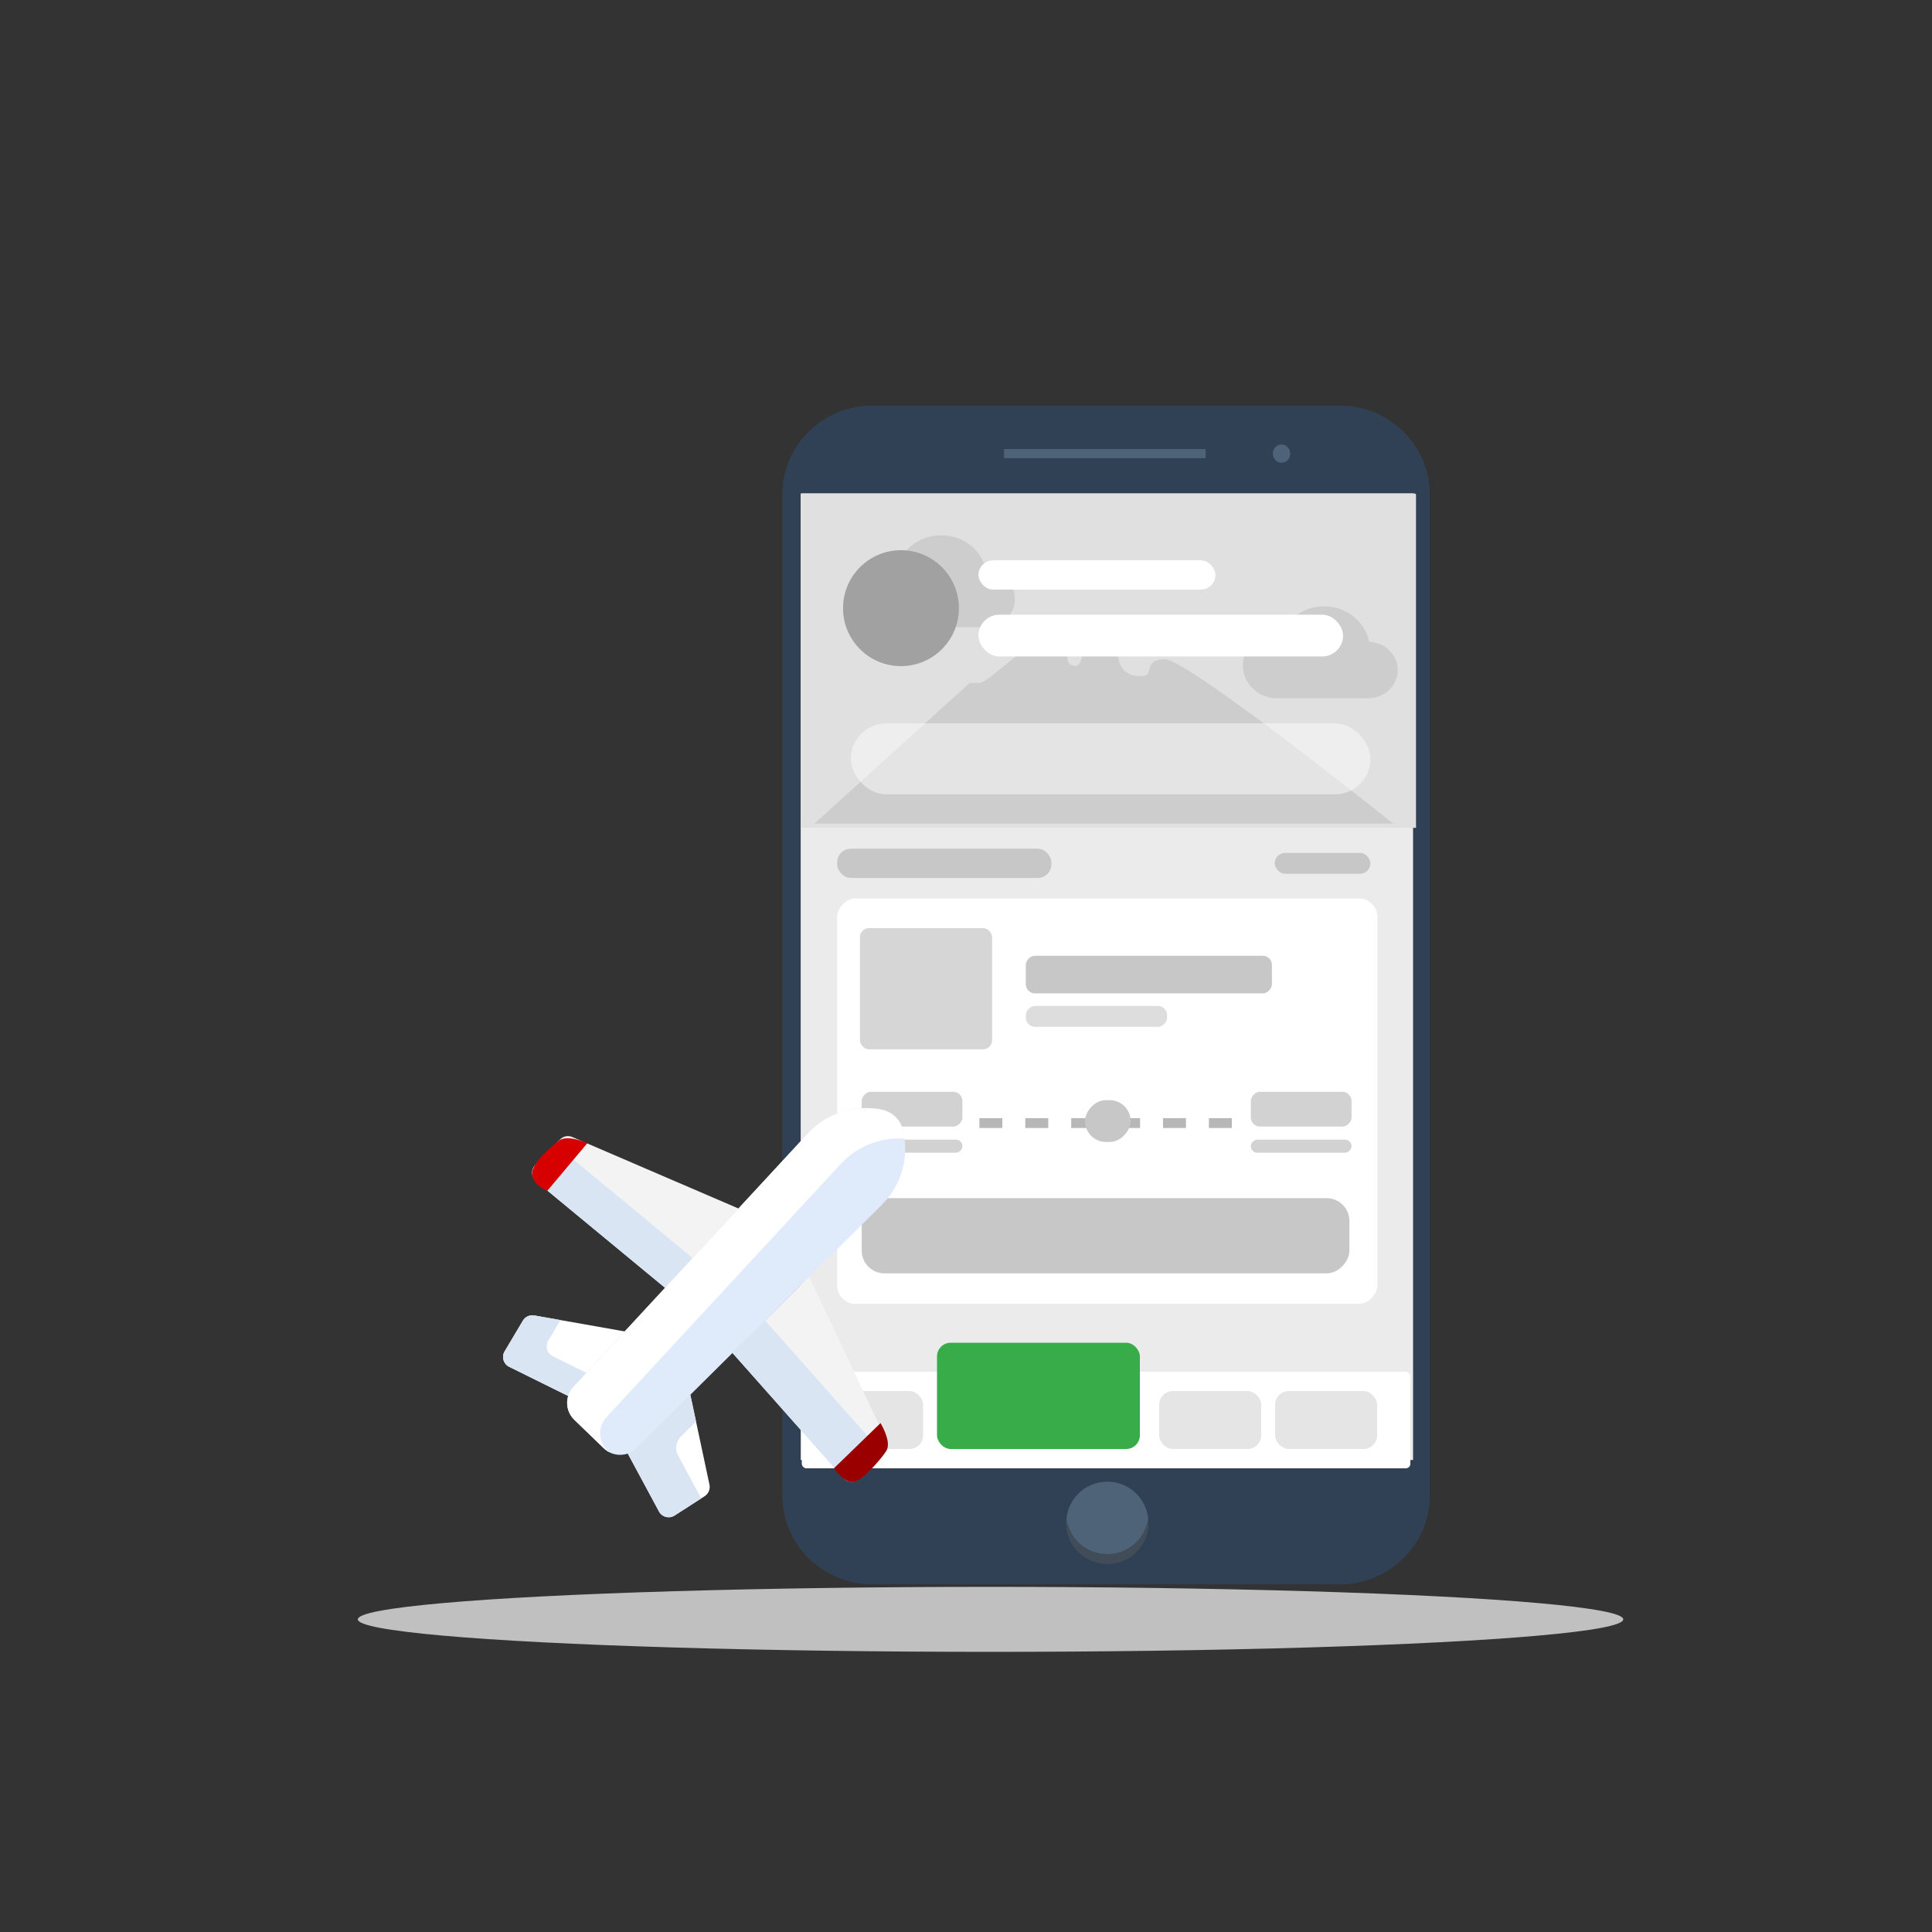 <?xml version="1.0" encoding="UTF-8"?>
<svg width="200px" height="200px" viewBox="0 0 200 200" version="1.1" xmlns="http://www.w3.org/2000/svg" xmlns:xlink="http://www.w3.org/1999/xlink">
    <rect x="0" y="0" width="200" height="200" fill="#333333" stroke="none"/>
    <title>S2_Paso1</title>
    <g id="Page-1" stroke="none" stroke-width="1" fill="none" fill-rule="evenodd">
        <g id="Artboard" transform="translate(-5270, -4402)">
            <g id="S1_2-Copy-6" transform="translate(5270, 4402)">
                <rect id="Rectangle-Copy-5" x="0" y="0" width="200" height="200"></rect>
                <g id="Carta-de-derechos--Copy" transform="translate(33, 36)">
                    <rect id="Rectangle-Copy-3" x="0" y="0" width="143" height="143"></rect>
                    <g id="Group-17" transform="translate(4.04, 128.271)" fill="#C0C0C0">
                        <ellipse id="Oval-Copy-5" cx="65.5" cy="3.364" rx="65.5" ry="3.364"></ellipse>
                    </g>
                </g>
                <g id="Group-9" transform="translate(81, 42)">
                    <path d="M57.683,122 L9.317,122 C4.171,122 0,117.882 0,112.802 L0,9.197 C0,4.118 4.171,0 9.317,0 L57.683,0 C62.828,0 67,4.118 67,9.197 L67,112.802 C67,117.882 62.828,122 57.683,122" id="Fill-28" fill="#314155"></path>
                    <polygon id="Fill-29" fill="#FFFFFF" points="1.827 109.306 65.173 109.306 65.173 9.197 1.827 9.197"></polygon>
                    <polygon id="Fill-29" fill="#2B8639" points="1.827 17.197 65.173 17.197 65.173 9.197 1.827 9.197"></polygon>
                    <g id="Group-52-Copy-2" transform="translate(6, 23)">
                        <rect id="Rectangle" fill="#EDEDED" transform="translate(28, 10) scale(1, -1) translate(-28, -10) " x="0" y="0" width="56" height="20" rx="1.898"></rect>
                        <path d="M14.745,10.083 C17.581,10.083 22.129,10.083 28.391,10.083 C34.652,10.083 39.279,10.083 42.27,10.083" id="Path-13" stroke="#494949" stroke-width="1.017" opacity="0.398" stroke-dasharray="2.373"></path>
                        <rect id="Rectangle" fill="#B7B7B7" opacity="0.804" transform="translate(7.766, 9.455) scale(1, -1) translate(-7.766, -9.455) " x="2.545" y="3.455" width="10.441" height="12" rx="0.949"></rect>
                        <rect id="Rectangle-Copy-19" fill="#B7B7B7" opacity="0.804" transform="translate(48.105, 9.455) scale(1, -1) translate(-48.105, -9.455) " x="42.884" y="3.455" width="10.441" height="12" rx="0.949"></rect>
                        <rect id="Rectangle-Copy-18" fill="#B7B7B7" opacity="0.804" transform="translate(7.766, 17.5) scale(1, -1) translate(-7.766, -17.5) " x="2.545" y="16.818" width="10.441" height="1.364" rx="0.682"></rect>
                        <rect id="Rectangle-Copy-20" fill="#B7B7B7" opacity="0.804" transform="translate(48.105, 17.5) scale(1, -1) translate(-48.105, -17.5) " x="42.884" y="16.818" width="10.441" height="1.364" rx="0.682"></rect>
                    </g>
                    <polygon id="Fill-30" fill="#4E6278" points="23.081 5.451 43.919 5.451 43.919 4.422 23.081 4.422"></polygon>
                    <path d="M52.483,4.936 C52.483,5.433 52.076,5.835 51.574,5.835 C51.071,5.835 50.664,5.433 50.664,4.936 C50.664,4.44 51.071,4.038 51.574,4.038 C52.076,4.038 52.483,4.44 52.483,4.936" id="Fill-31" fill="#4E6278"></path>
                    <path d="M37.798,115.592 C37.798,117.934 35.873,119.834 33.5,119.834 C31.126,119.834 29.202,117.934 29.202,115.592 C29.202,113.249 31.126,111.349 33.5,111.349 C35.873,111.349 37.798,113.249 37.798,115.592" id="Fill-32" fill="#4E6278"></path>
                    <path d="M33.5,118.832 C31.298,118.832 29.484,117.198 29.233,115.091 C29.214,115.255 29.202,115.422 29.202,115.592 C29.202,117.934 31.126,119.834 33.5,119.834 C35.873,119.834 37.798,117.934 37.798,115.592 C37.798,115.422 37.786,115.255 37.766,115.091 C37.515,117.198 35.702,118.832 33.5,118.832" id="Fill-33" fill="#404D58"></path>
                </g>
                <g id="Group-92" transform="translate(81, 42)">
                    <g id="Group-91">
                        <g id="Group-90">
                            <g id="Group-9">
                                <path d="M57.683,122 L9.317,122 C4.171,122 0,117.882 0,112.802 L0,9.197 C0,4.118 4.171,0 9.317,0 L57.683,0 C62.828,0 67,4.118 67,9.197 L67,112.802 C67,117.882 62.828,122 57.683,122" id="Fill-28" fill="#314155"></path>
                                <polygon id="Fill-29" fill="#EBEBEB" points="1.887 109.139 65.28 109.139 65.28 9.085 1.887 9.085"></polygon>
                                <g id="Group-52-Copy-8" transform="translate(5.662, 51.01)">
                                    <rect id="Rectangle" fill="#FFFFFF" transform="translate(27.96, 20.982) scale(1, -1) translate(-27.96, -20.982) " x="0" y="0" width="55.919" height="41.965" rx="1.901"></rect>
                                    <path d="M14.724,23.248 C17.555,23.248 22.097,23.248 28.35,23.248 C34.602,23.248 39.222,23.248 42.209,23.248" id="Path-13" stroke="#494949" stroke-width="1.018" fill="#39B54A" opacity="0.398" stroke-dasharray="2.376"></path>
                                    <rect id="Rectangle" fill="#C7C7C7" opacity="0.804" transform="translate(7.755, 21.814) scale(1, -1) translate(-7.755, -21.814) " x="2.542" y="20.012" width="10.426" height="3.604" rx="0.95"></rect>
                                    <rect id="Rectangle-Copy-71" fill="#C7C7C7" transform="translate(28.021, 23.04) scale(1, -1) translate(-28.021, -23.04) " x="25.662" y="20.877" width="4.718" height="4.326" rx="2.163"></rect>
                                    <rect id="Rectangle-Copy-19" fill="#C7C7C7" opacity="0.804" transform="translate(48.035, 21.814) scale(1, -1) translate(-48.035, -21.814) " x="42.823" y="20.012" width="10.426" height="3.604" rx="0.95"></rect>
                                    <rect id="Rectangle-Copy-18" fill="#C7C7C7" opacity="0.804" transform="translate(7.755, 25.643) scale(1, -1) translate(-7.755, -25.643) " x="2.542" y="24.967" width="10.426" height="1.352" rx="0.676"></rect>
                                    <rect id="Rectangle-Copy-69" fill="#C7C7C7" transform="translate(32.267, 7.878) scale(1, -1) translate(-32.267, -7.878) " x="19.528" y="5.932" width="25.479" height="3.894" rx="0.95"></rect>
                                    <rect id="Rectangle" fill="#D6D6D6" x="2.359" y="3.068" width="13.683" height="12.546" rx="0.944"></rect>
                                    <rect id="Rectangle-Copy-72" fill="#C7C7C7" transform="translate(27.785, 34.917) scale(1, -1) translate(-27.785, -34.917) " x="2.542" y="31.024" width="50.486" height="7.787" rx="2.359"></rect>
                                    <rect id="Rectangle-Copy-70" fill="#C7C7C7" opacity="0.6" transform="translate(26.841, 12.205) scale(1, -1) translate(-26.841, -12.205) " x="19.528" y="11.123" width="14.627" height="2.163" rx="0.95"></rect>
                                    <rect id="Rectangle-Copy-20" fill="#C7C7C7" opacity="0.804" transform="translate(48.035, 25.643) scale(1, -1) translate(-48.035, -25.643) " x="42.823" y="24.967" width="10.426" height="1.352" rx="0.676"></rect>
                                </g>
                                <polygon id="Fill-30" fill="#4E6278" points="22.935 5.427 43.808 5.427 43.808 4.484 22.935 4.484"></polygon>
                                <path d="M52.569,4.956 C52.569,5.477 52.166,5.899 51.667,5.899 C51.169,5.899 50.765,5.477 50.765,4.956 C50.765,4.434 51.169,4.012 51.667,4.012 C52.166,4.012 52.569,4.434 52.569,4.956" id="Fill-31" fill="#4E6278"></path>
                                <path d="M37.881,115.629 C37.881,117.974 35.977,119.876 33.629,119.876 C31.28,119.876 29.377,117.974 29.377,115.629 C29.377,113.283 31.28,111.381 33.629,111.381 C35.977,111.381 37.881,113.283 37.881,115.629" id="Fill-32" fill="#4E6278"></path>
                                <path d="M33.629,118.88 C31.45,118.88 29.656,117.254 29.407,115.157 C29.388,115.32 29.377,115.486 29.377,115.655 C29.377,117.986 31.28,119.876 33.629,119.876 C35.977,119.876 37.881,117.986 37.881,115.655 C37.881,115.486 37.87,115.32 37.85,115.157 C37.601,117.254 35.807,118.88 33.629,118.88" id="Fill-33" fill="#404D58"></path>
                            </g>
                            <path d="M2.046,9.085 L65.426,9.085 C65.514,9.085 65.585,9.156 65.585,9.244 L65.585,43.695 L65.585,43.695 L1.887,43.695 L1.887,9.244 C1.887,9.156 1.958,9.085 2.046,9.085 Z" id="Rectangle-Copy-2" fill="#E0E0E0"></path>
                            <path d="M3.303,43.262 L63.225,43.262 C63.225,43.262 41.988,26.247 39.59,26.247 C37.192,26.247 38.604,27.996 37.192,27.996 C33.767,27.996 35.137,24.497 34.452,24.148 C33.767,23.798 32.397,22.748 31.712,23.098 C31.026,23.448 31.369,26.947 30.341,26.947 C28.629,26.947 30.115,24.007 29.029,23.028 C27.944,22.048 21.435,28.696 20.408,28.696 L19.38,28.696 L3.303,43.262 Z" id="Fill-1" fill="#CDCDCD"></path>
                            <path d="M60.147,23.513 C59.981,23.513 59.818,23.524 59.658,23.545 C58.942,21.913 57.251,20.766 55.279,20.766 C52.962,20.766 51.034,22.349 50.618,24.443 C48.973,24.494 47.655,25.781 47.655,27.362 C47.655,28.976 49.027,30.284 50.719,30.284 L60.147,30.284 C62.108,30.284 63.697,28.768 63.697,26.899 C63.697,25.029 62.108,23.513 60.147,23.513 L60.147,23.513 Z" id="Shape-Copy-4" fill="#CDCDCD" fill-rule="nonzero" transform="translate(55.676, 25.525) scale(-1, 1) translate(-55.676, -25.525) "></path>
                            <path d="M20.513,16.159 C20.347,16.159 20.184,16.17 20.024,16.191 C19.308,14.558 17.617,13.411 15.645,13.411 C13.329,13.411 11.4,14.995 10.984,17.088 C9.339,17.139 8.021,18.427 8.021,20.008 C8.021,21.621 9.393,22.929 11.085,22.929 L20.513,22.929 C22.474,22.929 24.063,21.413 24.063,19.544 C24.063,17.674 22.474,16.159 20.513,16.159 L20.513,16.159 Z" id="Shape" fill="#CDCDCD" fill-rule="nonzero" transform="translate(16.042, 18.17) scale(-1, 1) translate(-16.042, -18.17) "></path>
                            <ellipse id="Oval" fill="#A1A1A1" cx="12.268" cy="20.957" rx="5.998" ry="6"></ellipse>
                            <rect id="Rectangle" fill="#FFFFFF" x="20.289" y="16.007" width="24.535" height="3.028" rx="1.514"></rect>
                            <rect id="Rectangle-Copy-67" fill="#FFFFFF" x="20.289" y="21.631" width="37.746" height="4.326" rx="2.163"></rect>
                            <rect id="Rectangle-Copy-68" fill="#FFFFFF" opacity="0.459" x="7.077" y="32.879" width="53.789" height="7.355" rx="3.677"></rect>
                        </g>
                        <rect id="Rectangle-Copy-73" fill="#C7C7C7" x="5.662" y="45.858" width="22.176" height="3.028" rx="1.415"></rect>
                        <rect id="Rectangle-Copy-74" fill="#C7C7C7" x="50.958" y="46.291" width="9.908" height="2.163" rx="1.082"></rect>
                    </g>
                    <rect id="Rectangle" fill="#FFFFFF" x="2" y="100" width="63" height="10" rx="0.472"></rect>
                    <rect id="Rectangle-Copy-90" fill="#38AC49" x="16" y="97" width="21" height="11" rx="1.415"></rect>
                    <rect id="Rectangle-Copy-91" fill="#E5E5E5" x="39" y="102" width="10.561" height="6" rx="1.415"></rect>
                    <rect id="Rectangle-Copy-93" fill="#E5E5E5" x="4" y="102" width="10.561" height="6" rx="1.415"></rect>
                    <rect id="Rectangle-Copy-92" fill="#E5E5E5" x="51" y="102" width="10.561" height="6" rx="1.415"></rect>
                </g>
                <g id="Group-13" transform="translate(73, 136) rotate(-1) translate(-73, -136) translate(52, 115)">
                    <path d="M39.535,34.437 L31.825,17.345 L23.741,25.089 L35.02,38.262 C35.449,38.763 36.215,38.793 36.682,38.326 L39.304,35.704 C39.637,35.371 39.729,34.866 39.535,34.437 L39.535,34.437 Z" id="Path" fill="#F3F3F3" fill-rule="nonzero"></path>
                    <path d="M38.521,35.042 L27.179,21.795 L23.741,25.089 L35.02,38.262 C35.449,38.763 36.215,38.793 36.682,38.326 L39.303,35.704 C39.381,35.626 39.444,35.539 39.495,35.446 C39.139,35.472 38.774,35.337 38.521,35.042 L38.521,35.042 Z" id="Path" fill="#DAE5F3" fill-rule="nonzero"></path>
                    <path d="M24.656,10.175 L7.563,2.465 C7.134,2.271 6.629,2.364 6.296,2.696 L3.675,5.318 C3.208,5.785 3.237,6.551 3.739,6.98 L16.912,18.259 L24.656,10.175 Z" id="Path" fill="#F3F3F3" fill-rule="nonzero"></path>
                    <path d="M6.561,3.876 C6.246,3.605 6.113,3.206 6.166,2.827 L3.674,5.319 C3.208,5.786 3.237,6.551 3.739,6.981 L16.912,18.259 L19.818,15.226 L6.561,3.876 Z" id="Path" fill="#DAE5F3" fill-rule="nonzero"></path>
                    <path d="M21.136,38.699 L19.311,29.333 L13.785,34.627 C13.466,34.933 13.085,35.132 12.684,35.229 L15.864,41.386 C16.167,41.973 16.905,42.178 17.467,41.83 L20.62,39.879 C21.021,39.632 21.226,39.162 21.136,38.699 L21.136,38.699 Z" id="Path" fill="#FFFFFF" fill-rule="nonzero"></path>
                    <path d="M7.373,28.215 L12.667,22.689 L3.301,20.864 C2.839,20.774 2.369,20.979 2.121,21.38 L0.17,24.534 C-0.178,25.095 0.027,25.833 0.613,26.136 L6.771,29.316 C6.869,28.916 7.068,28.534 7.373,28.215 Z" id="Path" fill="#FFFFFF" fill-rule="nonzero"></path>
                    <path d="M17.934,35.602 C17.588,34.933 17.758,34.133 18.305,33.615 C18.308,33.612 18.311,33.609 18.314,33.606 L19.856,32.129 L19.311,29.333 L13.785,34.627 C13.466,34.932 13.085,35.131 12.684,35.229 L15.864,41.386 C16.166,41.973 16.905,42.177 17.466,41.83 L20.258,40.103 L17.934,35.602 Z" id="Path" fill="#DAE5F3" fill-rule="nonzero"></path>
                    <path d="M5.143,25.115 C4.557,24.812 4.352,24.074 4.7,23.512 L6.011,21.392 L3.301,20.864 C2.839,20.774 2.369,20.98 2.121,21.38 L0.17,24.534 C-0.177,25.095 0.027,25.833 0.614,26.136 L6.771,29.316 C6.869,28.916 7.068,28.534 7.373,28.216 L8.622,26.912 L5.143,25.115 Z" id="Path" fill="#DAE5F3" fill-rule="nonzero"></path>
                    <path d="M41.802,2.346 C41.562,1.275 40.725,0.438 39.655,0.198 C36.858,-0.429 33.938,0.453 31.955,2.523 L7.227,28.333 C6.311,29.29 6.327,30.803 7.264,31.74 L10.26,34.736 C11.197,35.673 12.71,35.689 13.667,34.773 L39.477,10.045 C41.547,8.063 42.428,5.142 41.802,2.346 Z" id="Path" fill="#DFEBFA" fill-rule="nonzero"></path>
                    <path d="M10.621,34.948 C9.684,34.012 9.668,32.498 10.584,31.541 L35.312,5.731 C37.044,3.923 39.492,3.022 41.947,3.241 C41.914,2.942 41.868,2.643 41.802,2.346 C41.562,1.275 40.725,0.439 39.654,0.199 C36.858,-0.428 33.937,0.454 31.955,2.523 L7.227,28.333 C6.311,29.29 6.327,30.804 7.264,31.74 L10.26,34.737 C10.434,34.911 10.628,35.053 10.835,35.163 L10.621,34.948 Z" id="Path" fill="#FFFFFF" fill-rule="nonzero"></path>
                    <path d="M4.885,7.986 L9.122,3.118 C7.697,2.522 6.712,2.425 6.166,2.827 C5.349,3.429 3.253,5.169 3.343,6.249 C3.402,6.97 3.916,7.549 4.885,7.986 Z" id="Path-2" fill="#D60000"></path>
                    <path d="M35.514,38.598 L39.759,33.378 C38.331,32.739 37.344,32.635 36.798,33.065 C35.979,33.711 34.12,35.641 33.939,36.583 C33.819,37.212 34.344,37.883 35.514,38.598 Z" id="Path-2-Copy" fill="#9A0000" transform="translate(36.841, 35.702) scale(-1, 1) rotate(-86) translate(-36.841, -35.702) "></path>
                </g>
            </g>
        </g>
    </g>
</svg>